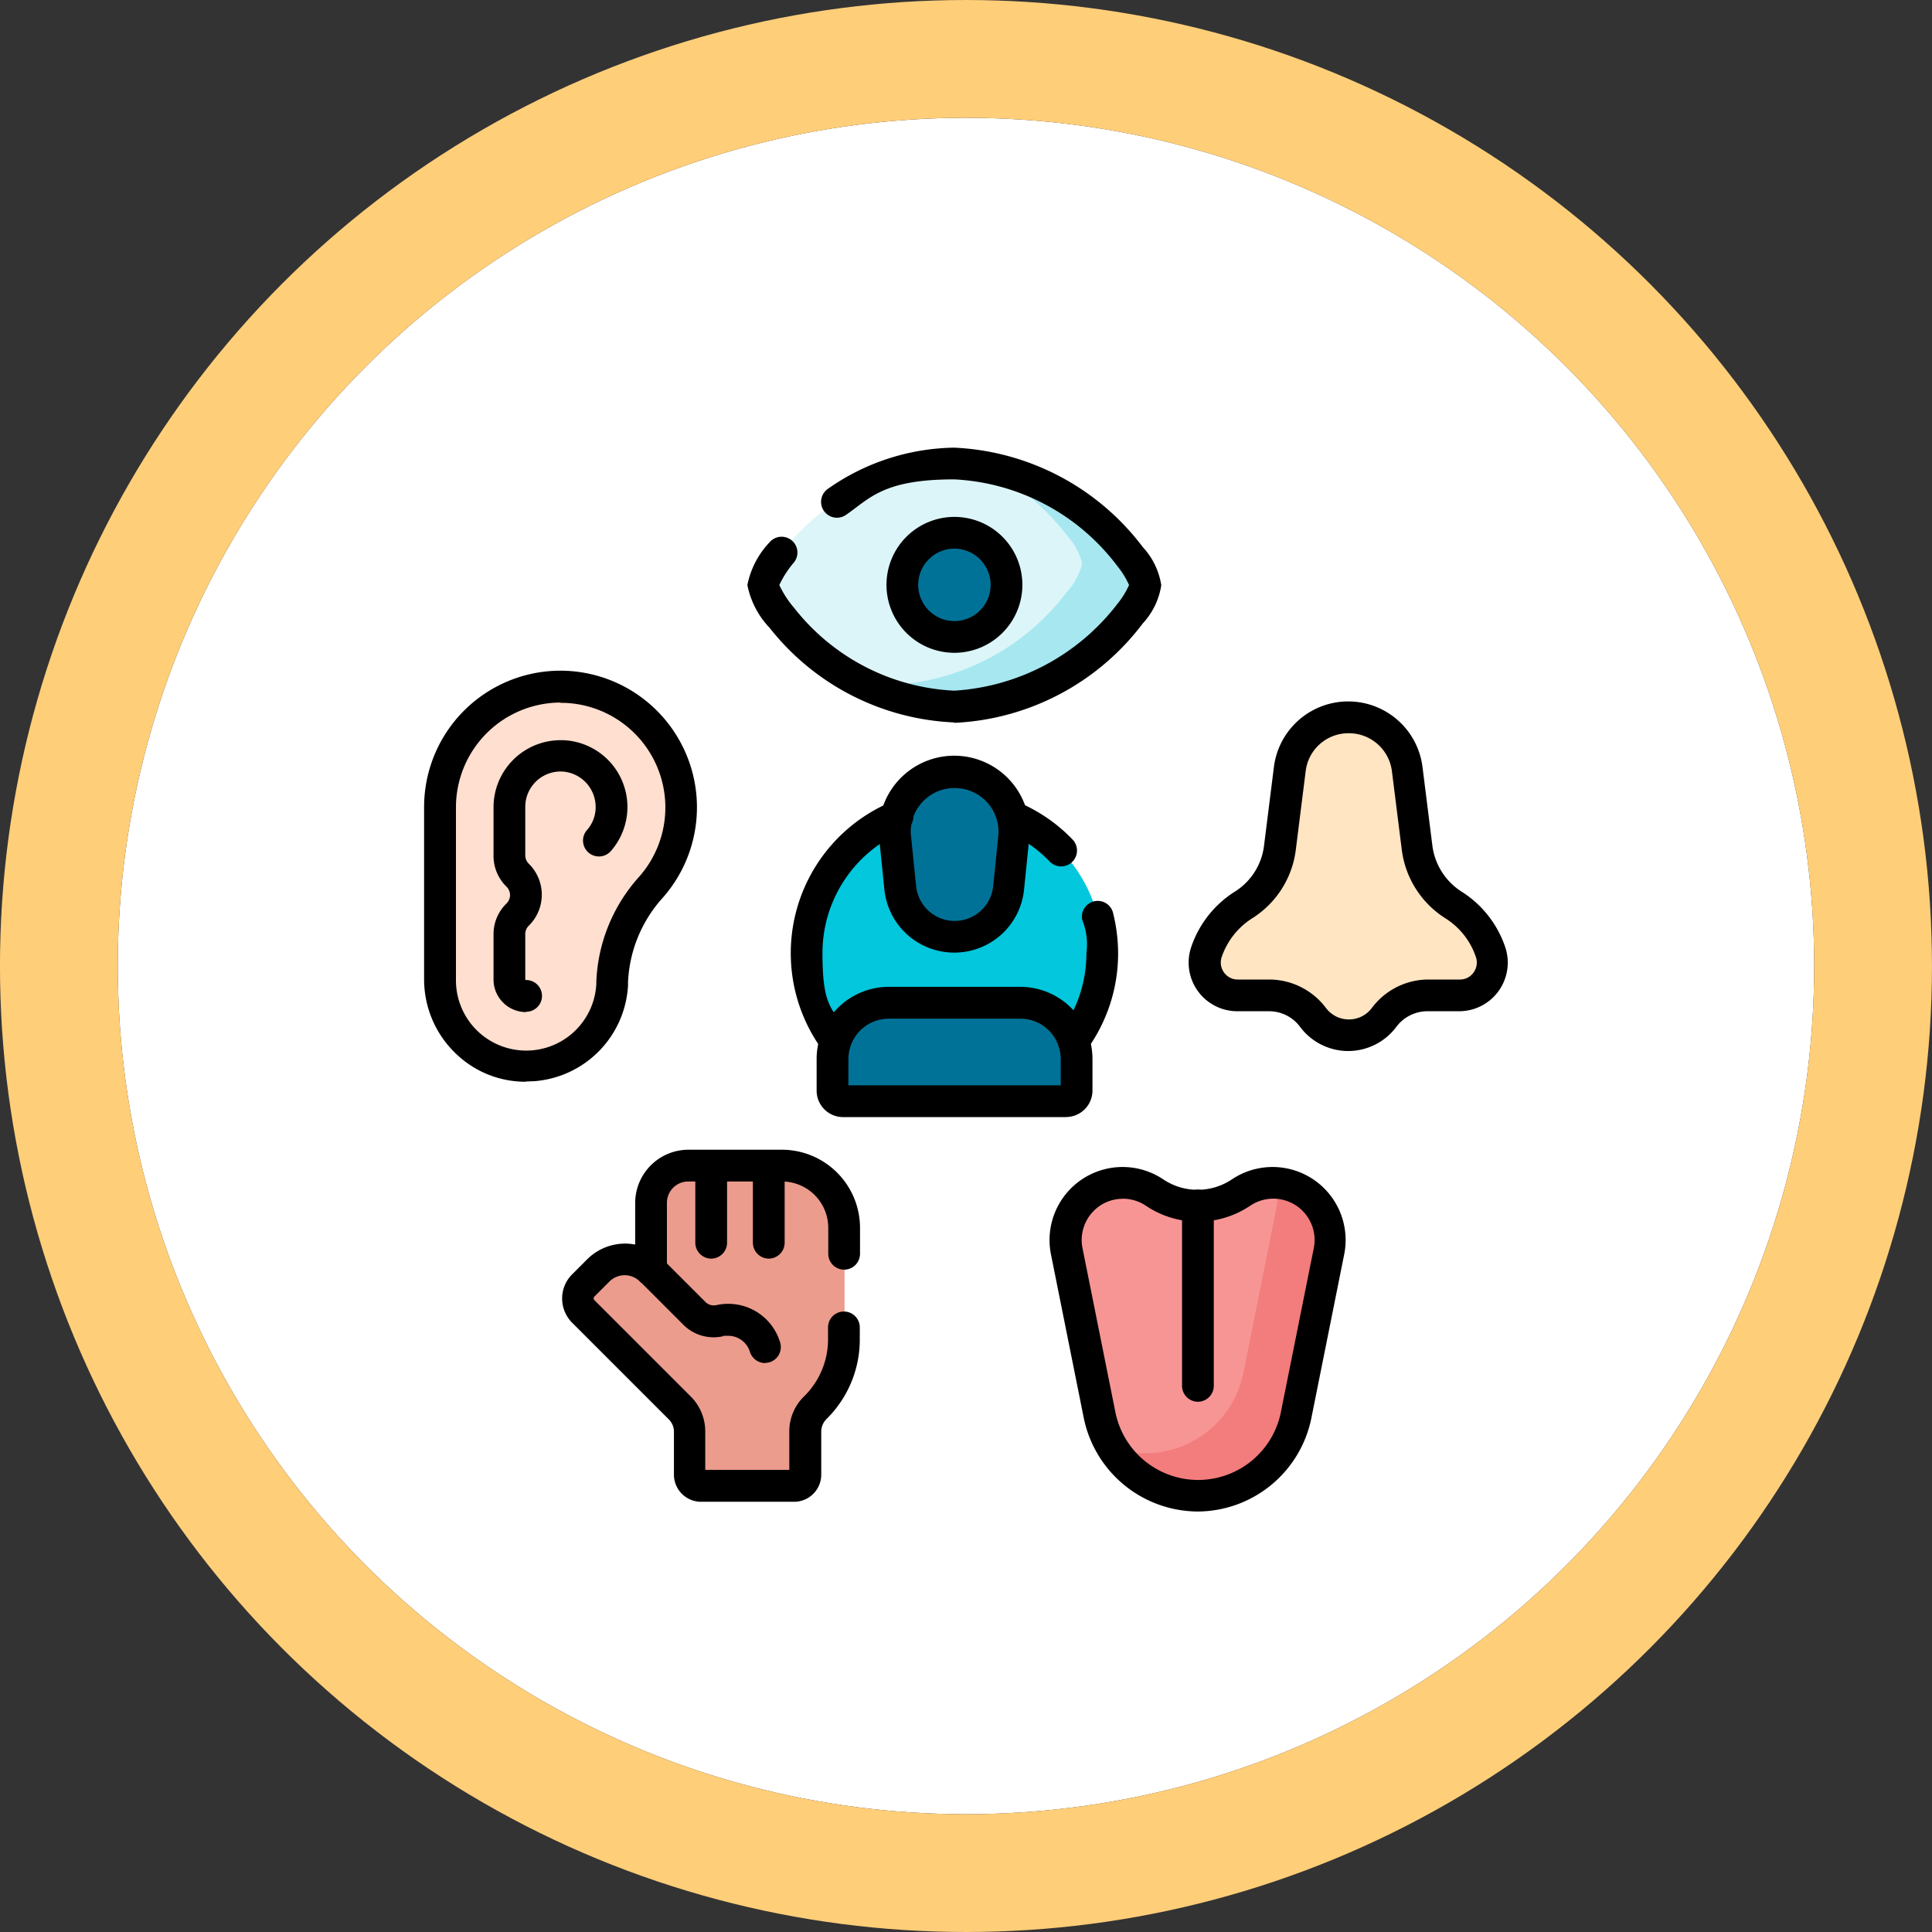 <svg xmlns="http://www.w3.org/2000/svg" width="82" height="82" viewBox="0 0 82 82">
  <rect x="0" y="0" width="82" height="82" fill="#333333" stroke="none"/>
  <g id="Grupo_1116921" data-name="Grupo 1116921" transform="translate(-707.051 -3514)">
    <g id="Grupo_1116526" data-name="Grupo 1116526" transform="translate(696.899 3503.941)">
      <g id="Elipse_157" data-name="Elipse 157" transform="translate(15.151 15.059)" fill="#fff" stroke="#ffce79" stroke-linejoin="round" stroke-width="5">
        <circle cx="36" cy="36" r="36" stroke="none"/>
        <circle cx="36" cy="36" r="38.5" fill="none"/>
      </g>
    </g>
    <g id="sensorial" transform="translate(725.051 3528.2)">
      <g id="Layer_1" transform="translate(0 4.8)">
        <g id="Grupo_1116920" data-name="Grupo 1116920" transform="translate(0 0)">
          <circle id="Elipse_12326" data-name="Elipse 12326" cx="6.281" cy="6.281" r="6.281" transform="translate(16.228 15.177)" fill="#02c7dd"/>
          <path id="Trazado_909763" data-name="Trazado 909763" d="M160.3,17.358a3.205,3.205,0,0,0,.791,1.393,9.886,9.886,0,0,0,7.323,3.765,10.2,10.2,0,0,0,7.467-3.954,2.782,2.782,0,0,0,.647-1.2,2.782,2.782,0,0,0-.647-1.2,9.94,9.94,0,0,0-7.467-3.954,9.638,9.638,0,0,0-7.323,3.765A3.3,3.3,0,0,0,160.3,17.358Z" transform="translate(-145.896 -11.535)" fill="#dcf5f8"/>
          <path id="Trazado_909764" data-name="Trazado 909764" d="M212.1,17.064a10.308,10.308,0,0,0-6.254-3.864,10.912,10.912,0,0,1,3.558,2.965,2.782,2.782,0,0,1,.647,1.2,2.782,2.782,0,0,1-.647,1.2,9.94,9.94,0,0,1-7.467,3.954c-3.531,0-.827-.036-1.222-.1a8.549,8.549,0,0,0,3.918,1,9.94,9.94,0,0,0,7.467-3.954,2.782,2.782,0,0,0,.647-1.2,2.782,2.782,0,0,0-.647-1.2Z" transform="translate(-182.118 -12.445)" fill="#a6e7f0"/>
          <circle id="Elipse_12327" data-name="Elipse 12327" cx="2.21" cy="2.21" r="2.21" transform="translate(20.299 3.612)" fill="#017297"/>
          <path id="Trazado_909765" data-name="Trazado 909765" d="M380.837,142.265a3.791,3.791,0,0,0-1.563-2,3.346,3.346,0,0,1-1.555-2.408l-.422-3.361a2.5,2.5,0,0,0-2.489-2.193h0a2.512,2.512,0,0,0-2.489,2.193l-.422,3.361a3.372,3.372,0,0,1-1.555,2.408,3.791,3.791,0,0,0-1.564,2h0a1.387,1.387,0,0,0,1.321,1.824h1.348a2.315,2.315,0,0,1,1.851.926h0a1.9,1.9,0,0,0,3.037,0h0a2.315,2.315,0,0,1,1.851-.926h1.348a1.391,1.391,0,0,0,1.321-1.824h-.018Z" transform="translate(-335.576 -120.843)" fill="#ffe5c2"/>
          <path id="Trazado_909766" data-name="Trazado 909766" d="M308.583,365.326h0A4.263,4.263,0,0,1,304.4,361.9l-1.393-6.946a2.416,2.416,0,0,1,.665-2.193h0a2.435,2.435,0,0,1,3.064-.306h0a3.317,3.317,0,0,0,3.666,0h0a2.424,2.424,0,0,1,3.064.306h0a2.423,2.423,0,0,1,.665,2.193l-1.393,6.946a4.254,4.254,0,0,1-4.178,3.424Z" transform="translate(-275.741 -320.847)" fill="#f79595"/>
          <path id="Trazado_909767" data-name="Trazado 909767" d="M333.636,352.81h0a2.447,2.447,0,0,0-1.617-.71,2.416,2.416,0,0,1,.036,1.105l-1.393,6.946a4.254,4.254,0,0,1-4.178,3.424h0a4.181,4.181,0,0,1-1.384-.234,4.256,4.256,0,0,0,3.63,2.031h0a4.263,4.263,0,0,0,4.178-3.424L334.3,355A2.416,2.416,0,0,0,333.636,352.81Z" transform="translate(-295.887 -320.893)" fill="#f37c7c"/>
          <path id="Trazado_909768" data-name="Trazado 909768" d="M7.409,130.185a3.656,3.656,0,0,0,7.305.225v-.117a6.437,6.437,0,0,1,1.644-4.035,5.068,5.068,0,0,0,1.276-3.639A5.121,5.121,0,0,0,7.4,122.87v7.314Z" transform="translate(-6.735 -107.604)" fill="#ffdfcf"/>
          <path id="Trazado_909769" data-name="Trazado 909769" d="M81.5,343.809H77.527a1.584,1.584,0,0,0-1.581,1.582v2.857a1.584,1.584,0,0,0-2.228,0l-.638.638a.8.8,0,0,0,0,1.123l4.08,4.079h0l.018.018a1.41,1.41,0,0,1,.413.988v1.833a.479.479,0,0,0,.476.476h3.963a.479.479,0,0,0,.476-.476V355.1a1.4,1.4,0,0,1,.431-1.015,4.1,4.1,0,0,0,1.213-2.911v-4.735a2.64,2.64,0,0,0-2.642-2.642Z" transform="translate(-66.304 -313.338)" fill="#eb9c8d"/>
          <path id="Trazado_909770" data-name="Trazado 909770" d="M224.895,158.1h0a2.534,2.534,0,0,0-2.516,2.777c.117,1.186.09.935.216,2.121a2.311,2.311,0,0,0,2.3,2.085h0a2.311,2.311,0,0,0,2.3-2.085c.072-.674.153-1.528.216-2.121A2.524,2.524,0,0,0,224.895,158.1Z" transform="translate(-202.385 -144.325)" fill="#017297"/>
          <path id="Trazado_909771" data-name="Trazado 909771" d="M202.82,271.178h-9.471a.445.445,0,0,1-.449-.449V269.39a2.389,2.389,0,0,1,2.39-2.39h5.58a2.389,2.389,0,0,1,2.39,2.39v1.339a.445.445,0,0,1-.449.449Z" transform="translate(-175.567 -243.439)" fill="#017297"/>
          <path id="Trazado_909772" data-name="Trazado 909772" d="M221.284,43.269a2.884,2.884,0,1,1,2.884-2.884A2.888,2.888,0,0,1,221.284,43.269Zm0-4.421a1.537,1.537,0,1,0,1.537,1.537A1.542,1.542,0,0,0,221.284,38.848Z" transform="translate(-198.775 -34.562)"/>
          <path id="Trazado_909773" data-name="Trazado 909773" d="M367.911,139.535h0a2.554,2.554,0,0,1-2.058-1.033,1.638,1.638,0,0,0-1.312-.656h-1.348a2.064,2.064,0,0,1-1.959-2.714,4.478,4.478,0,0,1,1.842-2.354,2.682,2.682,0,0,0,1.249-1.932l.422-3.361a3.178,3.178,0,0,1,6.308,0l.422,3.361a2.727,2.727,0,0,0,1.249,1.932,4.477,4.477,0,0,1,1.842,2.354h0a2.064,2.064,0,0,1-1.959,2.714h-1.348a1.651,1.651,0,0,0-1.312.656,2.554,2.554,0,0,1-2.058,1.033Zm0-13.488a1.826,1.826,0,0,0-1.815,1.608l-.422,3.361a4.021,4.021,0,0,1-1.86,2.893,3.149,3.149,0,0,0-1.285,1.644.72.72,0,0,0,.1.647.711.711,0,0,0,.584.3h1.348a3.018,3.018,0,0,1,2.39,1.2,1.218,1.218,0,0,0,1.959,0,3,3,0,0,1,2.39-1.2h1.348a.7.7,0,0,0,.575-.3.72.72,0,0,0,.1-.647,3.114,3.114,0,0,0-1.285-1.644,4.039,4.039,0,0,1-1.86-2.893l-.422-3.361a1.84,1.84,0,0,0-1.815-1.608Z" transform="translate(-328.679 -113.926)"/>
          <path id="Trazado_909774" data-name="Trazado 909774" d="M301.714,359.237a4.962,4.962,0,0,1-4.843-3.963l-1.393-6.946a3.1,3.1,0,0,1,4.762-3.19,2.619,2.619,0,0,0,2.92,0,3.1,3.1,0,0,1,4.762,3.19l-1.393,6.946a4.945,4.945,0,0,1-4.843,3.963Zm-3.181-13.272a1.718,1.718,0,0,0-1.24.512,1.754,1.754,0,0,0-.476,1.59l1.393,6.946a3.582,3.582,0,0,0,7.027,0l1.393-6.946a1.753,1.753,0,0,0-2.7-1.806,3.962,3.962,0,0,1-4.421,0,1.757,1.757,0,0,0-.97-.3Z" transform="translate(-268.871 -314.084)"/>
          <path id="Trazado_909775" data-name="Trazado 909775" d="M358.674,364.3a.679.679,0,0,1-.674-.674v-7.656a.674.674,0,1,1,1.348,0v7.656A.679.679,0,0,1,358.674,364.3Z" transform="translate(-325.831 -323.805)"/>
          <path id="Trazado_909776" data-name="Trazado 909776" d="M4.322,127.593a4.243,4.243,0,0,1-2.947-1.168A4.357,4.357,0,0,1,0,123.253v-7.314a5.789,5.789,0,0,1,6.029-5.787,5.8,5.8,0,0,1,4.1,9.633,5.7,5.7,0,0,0-1.474,3.6v.135a4.317,4.317,0,0,1-4.017,4.053c-.108,0-.207.009-.315.009ZM5.8,111.5a4.446,4.446,0,0,0-4.448,4.448v7.314a2.981,2.981,0,0,0,5.958.18v-.09A7.057,7.057,0,0,1,9.121,118.9a4.442,4.442,0,0,0-3.145-7.386H5.787Z" transform="translate(0 -100.681)"/>
          <path id="Trazado_909777" data-name="Trazado 909777" d="M34.184,154.447a1.381,1.381,0,0,1-1.384-1.384v-1.914a1.806,1.806,0,0,1,.539-1.3l.018-.018a.5.5,0,0,0,0-.7l-.018-.018a1.821,1.821,0,0,1-.539-1.3v-2.058a2.847,2.847,0,0,1,2.839-2.848h.117a2.838,2.838,0,0,1,2.013,4.718.675.675,0,0,1-1.006-.9,1.459,1.459,0,0,0,.368-1.069,1.507,1.507,0,0,0-1.429-1.42h-.063a1.5,1.5,0,0,0-1.492,1.5v2.058a.5.5,0,0,0,.144.35l.018.018a1.844,1.844,0,0,1,0,2.606l-.018.018a.5.5,0,0,0-.144.35v1.914a.069.069,0,0,0,.009.027c.009.018.018.009.027.009a.674.674,0,0,1,0,1.348Z" transform="translate(-29.853 -130.491)"/>
          <path id="Trazado_909778" data-name="Trazado 909778" d="M75.057,351.343H71.095a1.152,1.152,0,0,1-1.15-1.15V348.36a.736.736,0,0,0-.216-.512h0l-.018-.018-4.08-4.08a1.456,1.456,0,0,1-.431-1.033,1.44,1.44,0,0,1,.431-1.033l.638-.638a2.277,2.277,0,0,1,2.031-.62v-1.77a2.263,2.263,0,0,1,2.255-2.255h3.972a3.319,3.319,0,0,1,3.316,3.316v1.1a.674.674,0,0,1-1.348,0v-1.1a1.967,1.967,0,0,0-1.968-1.968H70.555a.905.905,0,0,0-.908.908v2.857a.666.666,0,0,1-.413.62.68.68,0,0,1-.737-.144.917.917,0,0,0-1.285,0l-.638.638a.125.125,0,0,0-.036.081.092.092,0,0,0,.036.081l4.053,4.053.018.018.018.018a2.1,2.1,0,0,1,.611,1.474v1.635h3.567V348.36a2.073,2.073,0,0,1,.629-1.492,3.384,3.384,0,0,0,1.015-2.426v-.5a.674.674,0,1,1,1.348,0v.5a4.736,4.736,0,0,1-1.411,3.388.754.754,0,0,0-.225.539v1.824a1.152,1.152,0,0,1-1.15,1.15Z" transform="translate(-59.341 -306.603)"/>
          <path id="Trazado_909779" data-name="Trazado 909779" d="M105.149,390.259a.682.682,0,0,1-.647-.476.965.965,0,0,0-.926-.683c-.431,0-.135,0-.207.018a1.821,1.821,0,0,1-1.7-.494l-1.851-1.851a.673.673,0,1,1,.952-.952l1.851,1.851a.5.5,0,0,0,.458.126,2.251,2.251,0,0,1,.494-.054,2.294,2.294,0,0,1,2.21,1.635.674.674,0,0,1-.449.845.747.747,0,0,1-.2.027Z" transform="translate(-90.673 -351.405)"/>
          <path id="Trazado_909780" data-name="Trazado 909780" d="M128.774,344.3a.679.679,0,0,1-.674-.674v-2.947a.674.674,0,0,1,1.348,0v2.947A.679.679,0,0,1,128.774,344.3Z" transform="translate(-116.589 -309.88)"/>
          <path id="Trazado_909781" data-name="Trazado 909781" d="M218.03,159.021a2.978,2.978,0,0,1-2.974-2.687l-.216-2.121a3.2,3.2,0,1,1,6.362,0l-.216,2.121a2.971,2.971,0,0,1-2.974,2.687Zm0-6.982a1.833,1.833,0,0,0-1.375.611,1.814,1.814,0,0,0-.467,1.429l.216,2.121a1.644,1.644,0,0,0,3.271,0l.216-2.121a1.851,1.851,0,0,0-1.842-2.04Z" transform="translate(-195.521 -137.59)"/>
          <path id="Trazado_909782" data-name="Trazado 909782" d="M195.994,265.026h-9.471A1.124,1.124,0,0,1,185.4,263.9v-1.339a3.068,3.068,0,0,1,3.064-3.064h5.58a3.068,3.068,0,0,1,3.064,3.064V263.9a1.124,1.124,0,0,1-1.123,1.123Zm-9.255-1.348h9.022v-1.114a1.716,1.716,0,0,0-1.716-1.716h-5.58a1.716,1.716,0,0,0-1.716,1.716v1.114Z" transform="translate(-168.74 -236.613)"/>
          <path id="Trazado_909783" data-name="Trazado 909783" d="M161.488,16.463a10.545,10.545,0,0,1-7.845-4.017,3.662,3.662,0,0,1-.943-1.815,3.662,3.662,0,0,1,.943-1.815.671.671,0,0,1,1.042.845,4.28,4.28,0,0,0-.629.97,4.28,4.28,0,0,0,.629.97,9.177,9.177,0,0,0,6.793,3.513,9.445,9.445,0,0,0,6.928-3.684,3.632,3.632,0,0,0,.494-.8,3.632,3.632,0,0,0-.494-.8,9.232,9.232,0,0,0-6.928-3.684c-3.046,0-3.594.827-4.61,1.519a.673.673,0,0,1-.755-1.114A9.535,9.535,0,0,1,161.479,4.8a10.624,10.624,0,0,1,8.006,4.223,3.068,3.068,0,0,1,.782,1.617,3.068,3.068,0,0,1-.782,1.617,10.624,10.624,0,0,1-8.006,4.223Zm-7.44-5.787Zm0-.1Z" transform="translate(-138.979 -4.8)"/>
          <path id="Trazado_909784" data-name="Trazado 909784" d="M175.087,182.478a.661.661,0,0,1-.539-.279,6.964,6.964,0,0,1,2.9-10.531.673.673,0,1,1,.521,1.24,5.61,5.61,0,0,0-3.424,5.167c0,2.255.377,2.354,1.087,3.325a.676.676,0,0,1-.144.944.657.657,0,0,1-.4.135Z" transform="translate(-157.637 -156.626)"/>
          <path id="Trazado_909785" data-name="Trazado 909785" d="M273.064,174.491a.681.681,0,0,1-.485-.207,5.6,5.6,0,0,0-1.851-1.276.673.673,0,0,1,.521-1.24,6.883,6.883,0,0,1,2.3,1.581.674.674,0,0,1-.485,1.141Z" transform="translate(-246.026 -156.717)"/>
          <path id="Trazado_909786" data-name="Trazado 909786" d="M300.043,225.125a.657.657,0,0,1-.4-.135.684.684,0,0,1-.144-.944,5.578,5.578,0,0,0,1.087-3.325,2.766,2.766,0,0,0-.18-1.411.672.672,0,0,1,1.3-.332,7.151,7.151,0,0,1,.225,1.752,6.949,6.949,0,0,1-1.348,4.124.673.673,0,0,1-.539.279Z" transform="translate(-272.475 -199.273)"/>
          <path id="Trazado_909787" data-name="Trazado 909787" d="M155.974,344.3a.679.679,0,0,1-.674-.674v-2.947a.674.674,0,0,1,1.348,0v2.947A.679.679,0,0,1,155.974,344.3Z" transform="translate(-141.345 -309.88)"/>
        </g>
      </g>
    </g>
  </g>
</svg>
